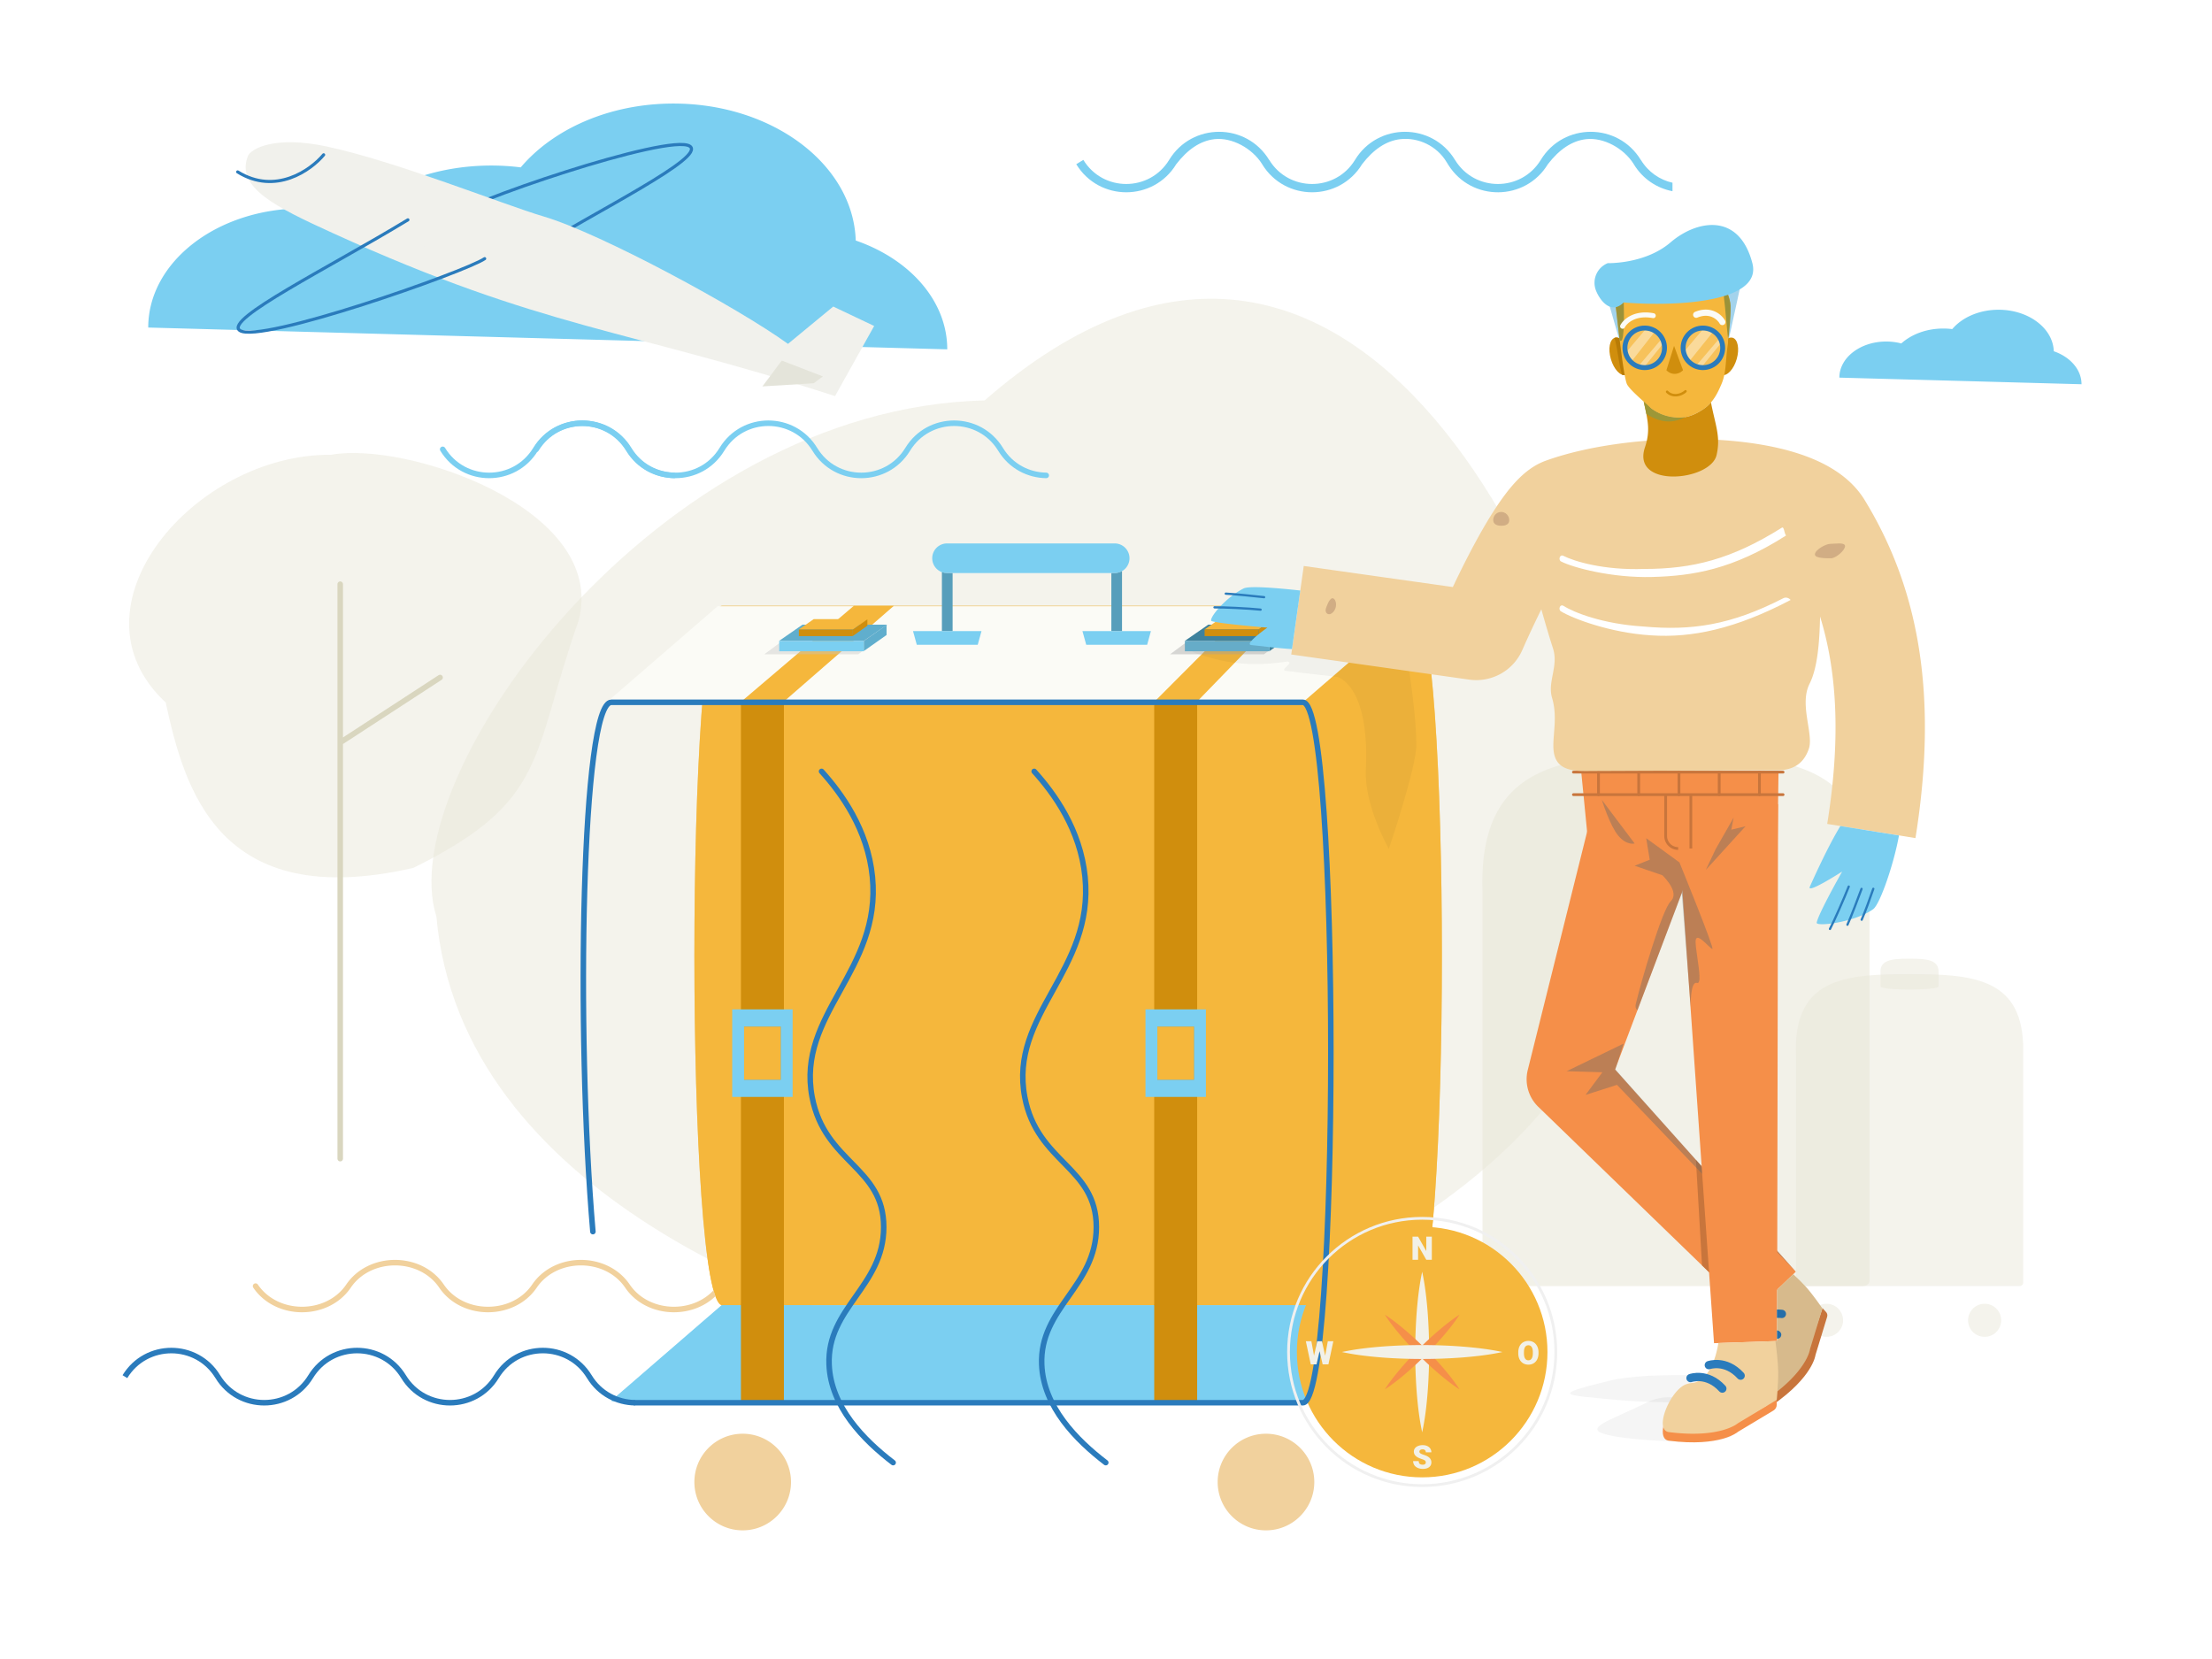 <svg xmlns="http://www.w3.org/2000/svg" width="800" height="600" fill="none" viewBox="0 0 800 600">
  <g class="on_vacation_compas_icon">
    <path fill="#fff" d="M0 0h800v600H0z"/>
    <path fill="#E9E7D9" d="M676.082 315.849c-1.559-40.757-32.279-42.866-69.955-42.866-37.675 0-68.396 2.109-69.954 42.866v.001a83.383 83.383 0 00-.068 3.249c0 1.089.026 2.171.068 3.249v140.779c0 1.104 1.031 2 2.303 2h135.37c1.272 0 2.303-.896 2.303-2V315.849h-.067z" class="Vector" opacity=".6"/>
    <path fill="#E9E7D9" d="M660.479 483.485a5.98 5.98 0 100-11.958 5.98 5.98 0 000 11.958z" class="Vector_2" opacity=".49"/>
    <path fill="#C8753C" d="M660.818 476.219l-4.231 13.874s-.853 7.857-15.467 18.022c-1.666 1.158-3.399-.129-4.765-2.447.806.456 1.648.486 2.474-.093 14.614-10.165 15.467-18.022 15.467-18.022l4.839-14.458 1.313 1.456c.407.453.548 1.086.37 1.668z" class="Vector_3"/>
    <path fill="#000" fill-opacity=".04" d="M583.438 519.382c10.522 1.973 38.242 3.197 42.809 0l5.207-10.687c-12.057 1.918-24.705-7.04-35.666-1.56-13.701 6.851-25.503 9.78-12.35 12.247z" class="Vector 3"/>
    <path fill="#E9E7D9" d="M731.676 377.475c-.915-23.932-18.954-25.17-41.076-25.17s-40.16 1.238-41.075 25.17c-.024.633-.04 1.269-.04 1.908 0 .64.016 1.275.04 1.908v82.661c0 .649.605 1.174 1.352 1.174h79.486c.747 0 1.352-.525 1.352-1.174v-86.477h-.039z" class="Vector_4" opacity=".49"/>
    <path fill="#000" fill-opacity=".04" d="M584.701 506.289c15.831 1.478 47.532 1.288 54.403-1.108l7.833-8.009c-18.14 1.438-48.922-1.794-65.412 2.313-20.613 5.134-16.612 4.956 3.176 6.804z" class="Vector 3.1"/>
    <path fill="#F58F49" d="M641.41 510.119l-12.881 7.738s-6.24 5.57-24.93 3.2c-2.13-.27-2.58-2.51-2.01-5.3.31.93.95 1.55 2.01 1.68 18.69 2.37 24.93-3.2 24.93-3.2l14.052-7.933-.001 1.749c0 .847-.444 1.631-1.17 2.066z" class="Vector_5"/>
    <path fill="#F5B73C" d="M511.357 471.852h-250.1c-13.5 0-13.5-252.859 0-252.859h250.1c13.5 0 13.5 252.859 0 252.859z" class="Vector_6"/>
    <path fill="#A3D3EC" d="M581.465 108.366l4.192 14.524c1.765 2.809 1.471-10.665 1.765-15.336l-5.957.812z" class="Vector 3.3"/>
    <path fill="#66B6E0" fill-opacity=".6" d="M629.395 103.678l-4.257 19.492c-.493-10.486 1.234-9.746-2.035-17.518l6.292-1.974z" class="Vector 3.1_2"/>
    <path fill="#7BCFF1" d="M221.096 506.532l40.161-34.75h250.1l-40.161 34.75h-250.1z" class="Vector_7"/>
    <path fill="#E9E7D9" d="M623.998 270.889c-.398-7.026-8.246-7.389-17.871-7.389-9.624 0-17.472.363-17.871 7.389-.01.186-.017.372-.017.56 0 .188.007.374.017.56v8.589c0 2.49 35.759 2.49 35.759 0v-9.709h-.017z" class="Vector_8" opacity=".49"/>
    <path fill="#E9E7D9" d="M717.66 483.485a5.98 5.98 0 100-11.958 5.98 5.98 0 000 11.958z" class="Vector_9" opacity=".49"/>
    <path fill="#E9E7D9" d="M701.093 351.075c-.234-4.125-4.842-4.338-10.493-4.338-5.651 0-10.259.213-10.493 4.338v.001a5.956 5.956 0 000 .657v5.043c0 1.462 20.996 1.462 20.996 0v-5.701h-.01z" class="Vector_10" opacity=".49"/>
    <path fill="#E9E7D9" d="M586.997 321.972c7.081 113.854-180.206 179.92-238.269 166.984-58.062-12.937-181.884-56.999-190.9-157.461-16.192-50.793 79.747-184.034 198.259-186.664 135.17-117.94 221.893 76.679 230.91 177.141z" class="Vector_11" opacity=".49"/>
    <path fill="#F5B73C" d="M511.357 472.108h-250.1c-13.5 0-13.5-252.859 0-252.859h250.1c13.5 0 13.5 252.859 0 252.859z" class="Vector_12"/>
    <path fill="#E9E7D9" d="M209.321 224.298c-17.364 49.183-10.626 65.331-59.822 89.581-70.703 16.237-82.774-28.758-89.581-59.822-37.043-34.486 10.491-89.968 59.822-89.582 26.916-5.003 99.991 19.337 89.581 59.823z" class="Vector_13" opacity=".49"/>
    <path fill="#FBFBF6" d="M219.387 253.999l40.161-34.75h251.808l-40.161 34.75H219.387z" class="Vector_14"/>
    <path fill="#F5B73C" d="M452.098 219.103l-34.594 34.685h15.39l33.68-34.685h-14.476z" class="Vector 3.2"/>
    <path fill="#000" fill-opacity=".04" d="M483.644 244.803c-1.093-.184-11.91-1.266-18.606-2.202-2.47-.346 3.285-2.941.531-3.342-17.011 2.582-26.518-1.013-31.593-2.506-9.698-2.852 1.595-7.898 1.595-7.898l72.904 6.444s3.759 21.177 3.759 34.235c0 8.146-9.936 37.477-9.936 37.477s-8.956-15.676-8.327-28.738c1.479-30.685-10.327-33.47-10.327-33.47z" class="Vector 3_2"/>
    <path fill="#9E9E9E" d="M432.587 229.666h33.968l-9.41 6.958h-33.968l9.41-6.958z" class="Rectangle" opacity=".4"/>
    <path fill="#3E829D" d="M436.987 225.916h30.63l-8.485 5.877h-30.63l8.485-5.877z" class="Rectangle_2"/>
    <path fill="#3E829D" d="M467.383 226.025l-8.227 5.808v3.629l8.227-5.807v-3.63z" class="Vector 5"/>
    <path fill="#F5B73C" d="M441.046 223.911h19.55l-5.416 3.751h-19.549l5.415-3.751z" class="Rectangle_3"/>
    <path fill="#D08E0D" d="M435.665 227.665h19.526v2.391h-19.526z" class="Rectangle 2"/>
    <path fill="#D08E0D" d="M460.446 223.981l-5.251 3.706v2.317l5.251-3.706v-2.317z" class="Vector 5_2"/>
    <path stroke="#7BCFF1" stroke-linecap="round" stroke-miterlimit="10" stroke-width="2" d="M193.912 162.505h0c7.664-12.579 25.926-12.579 33.59 0h0c7.664 12.579 25.926 12.579 33.59 0l.001-.002c7.664-12.579 25.926-12.579 33.59 0l.003.005c7.664 12.578 25.925 12.578 33.589 0l.004-.006c7.664-12.578 25.925-12.578 33.589 0l.002.004c3.776 6.197 10.124 9.341 16.51 9.431" class="Vector_15"/>
    <path stroke="#7BCFF1" stroke-linecap="round" stroke-miterlimit="10" stroke-width="2" d="M160.108 162.503l.004.005c7.663 12.578 25.925 12.578 33.588 0l.004-.006c7.664-12.578 25.926-12.578 33.589 0l.003.004c3.775 6.197 10.124 9.341 16.51 9.431" class="Vector_16"/>
    <path fill="#F58F49" d="M616.703 300.458l-35.473 93.978-3.468-14.712 71.723 80.204-15.851 15.231-77.284-74.858a13.884 13.884 0 01-3.812-13.329l.344-1.384 24.285-97.471 39.536 12.341z" class="Vector_17"/>
    <path fill="#C8753C" fill-rule="evenodd" d="M626.857 468.595l-11.296-10.942-2.208-38.13 10.877 12.164 2.627 36.908z" class="Intersect" clip-rule="evenodd"/>
    <path fill="#686868" fill-opacity=".4" d="M587.177 377.443l-20.585 9.973 12.925.381-6.079 8.188 11.364-3.628 64.683 67.571-65.276-73.134 2.968-9.351z" class="Vector_18"/>
    <path fill="#F58F49" d="M571.856 278.977l2.922 29.756 67.935 8.576.506-38.332h-71.363z" class="Vector_19"/>
    <path fill="#F58F49" d="M643.062 290.854l-.351 194.149-22.811.776-13.545-193.676 36.707-1.249z" class="Vector_20"/>
    <path fill="#521F20" fill-opacity=".2" d="M694.317 279.59c-.54 1.486-1.785 2.414-2.677 2.09-.892-.324-1.146-1.291-.528-2.715.54-1.487 1.468-3.302 2.36-2.979.892.324 1.384 2.118.845 3.604z" class="Vector_21"/>
    <path stroke="#C8753C" stroke-miterlimit="10" d="M606.93 306.872a4.52 4.52 0 01-4.521-4.521v-15.127" class="Vector_22"/>
    <path stroke="#C8753C" stroke-miterlimit="10" d="M611.519 287.668v19.204" class="Vector_23"/>
    <path stroke="#C8753C" stroke-linecap="round" stroke-miterlimit="10" d="M569.049 279.251h75.83" class="Vector_24"/>
    <path stroke="#C8753C" stroke-linecap="round" stroke-miterlimit="10" d="M569.049 287.394h75.83" class="Vector_25"/>
    <path stroke="#C8753C" stroke-linecap="round" stroke-miterlimit="10" d="M578.113 279.351v8.043" class="Vector_26"/>
    <path stroke="#C8753C" stroke-linecap="round" stroke-miterlimit="10" d="M592.666 279.351v8.043" class="Vector_27"/>
    <path stroke="#C8753C" stroke-linecap="round" stroke-miterlimit="10" d="M607.219 279.351v8.043" class="Vector_28"/>
    <path stroke="#C8753C" stroke-linecap="round" stroke-miterlimit="10" d="M621.772 279.351v8.043" class="Vector_29"/>
    <path stroke="#C8753C" stroke-linecap="round" stroke-miterlimit="10" d="M636.325 279.351v8.043" class="Vector_30"/>
    <path fill="#686868" fill-opacity=".4" fill-rule="evenodd" d="M579.325 289.291l11.873 15.771s-2.873.828-5.937-2.842c-3.063-3.671-5.936-12.929-5.936-12.929zm17.321 21.641l-1.276-7.787 12.021 8.751v.004c.149.365 12.859 31.5 11.907 31.309-.305-.06-.972-.702-1.756-1.456-1.684-1.619-3.908-3.758-4.251-1.799-.193 1.101.193 3.754.602 6.563.658 4.518 1.375 9.441-.164 8.968-2.496-.765-2.266 8.788-2.266 8.788l-3.209-41.264-16.065 42.371s-.987-.622-.578-2.325c2.018-8.412 9.495-34.034 12.608-37.059 2.973-2.89-1.162-7.619-2.991-9.445l-10.03-3.444 5.448-2.175zm23.802-3.75l6.549-11.5-.862 4.393 5.17-1.255-14.362 15.782 3.505-7.42z" class="Union" clip-rule="evenodd"/>
    <ellipse cx="586.007" cy="128.867" fill="#D08E0D" class="Ellipse 4" rx="3.562" ry="7.001" transform="rotate(-16.193 586.007 128.867)"/>
    <path fill="#B87B05" fill-rule="evenodd" d="M586.6 135.499c-.604-2.004-1.002-4.454-1.386-6.825-.394-2.425-.774-4.767-1.348-6.464.062-.026.125-.048.189-.067 1.889-.548 4.294 2.017 5.373 5.73 1.078 3.713.421 7.168-1.469 7.716-.433.126-.893.088-1.359-.09z" class="Intersect_2" clip-rule="evenodd"/>
    <ellipse fill="#D08E0D" class="Ellipse 4.1" rx="3.562" ry="7.001" transform="scale(-1 1) rotate(-16.193 140.607 2260.015)"/>
    <path fill="#F5B73C" d="M604.335 106.191c-9.617 0-20.357-9.218-20.357 1.255 1.107 9.324 3.203 29.353 4.506 31.634 1.303 2.281 6.419 6.403 8.591 8.584a16.811 16.811 0 0010.13 3.394c3.096 0 5.746-1.051 8.725-2.998 3.744-2.446 5.381-6.205 6.563-8.916l.027-.064c1.907-4.377 1.392-8.037 2.442-15.052 0-5.336 2.486-16.83-1.267-18.828-3.613-1.923-14.643.991-19.36.991z" class="Ellipse 3"/>
    <path fill="#D08E0D" d="M603.264 141.388a.443.443 0 10-.651.604l.651-.604zm6.616.45a.443.443 0 10-.597-.657l.597.657zm-7.267.154c.964 1.04 2.303 1.444 3.625 1.371a5.997 5.997 0 003.642-1.525l-.597-.657a5.116 5.116 0 01-3.094 1.296c-1.112.061-2.175-.28-2.925-1.089l-.651.604z" class="Vector 2"/>
    <g class="Rectangle 3">
      <path fill="#fff" fill-opacity=".392" d="M595.054 119.196h4.017l-9.077 11.608-2.402-2.768 7.462-8.84zM600.659 122.907l1.058 1.099-7.69 9.482-1.469-1.055 8.101-9.526z"/>
    </g>
    <g class="Rectangle 3.1">
      <path fill="#fff" fill-opacity=".392" d="M616.265 118.651l3.502 1.08-8.855 10.993-2.109-3.233 7.462-8.84zM621.87 122.362l1.058 1.099-7.69 9.481-1.469-1.055 8.101-9.525z"/>
    </g>
    <circle cx="594.835" cy="125.797" r="7.157" fill="#fff" fill-opacity=".16" stroke="#2A7BBC" stroke-width="1.776" class="Ellipse 3_2"/>
    <circle cx="615.881" cy="125.797" r="7.157" fill="#fff" fill-opacity=".16" stroke="#2A7BBC" stroke-width="1.776" class="Ellipse 3.1"/>
    <path fill="#D08E0D" d="M608.692 133.901l-3.247-8.809-2.764 8.809s1.18 1.369 3.054 1.318c1.874-.052 2.957-1.318 2.957-1.318z" class="Vector_31"/>
    <path fill="#FBFBF6" d="M623.904 115.951a1.12 1.12 0 01-1.955 1.091l1.955-1.091zm-10.058-1.075a1.12 1.12 0 01-.864-2.065l.864 2.065zm8.103 2.166c-.396-.71-1.299-1.737-2.655-2.339-1.313-.584-3.12-.802-5.448.173l-.864-2.065c2.882-1.207 5.331-.994 7.221-.154 1.849.821 3.097 2.211 3.701 3.294l-1.955 1.091z" class="Vector 2.1"/>
    <path stroke="#D9D6BF" stroke-linecap="round" stroke-width="2" d="M123.043 419.042V268.551m0-57.271v57.271m0 0l36.124-23.523" class="Vector 2_2"/>
    <path fill="#F1D19D" fill-rule="evenodd" d="M674.39 180.863c-5.743-9.427-15.965-14.268-24.357-16.946-9.028-2.881-19.511-4.376-29.924-4.908-20.612-1.054-44.253 1.527-61.104 7.624-4.393 1.59-7.641 4.416-9.609 6.359-2.188 2.16-4.171 4.629-5.9 7.011-3.466 4.776-6.846 10.511-9.796 15.939-3.109 5.719-5.985 11.551-8.266 16.371l-53.916-7.616-4.522 32.008 64.372 9.093c7.878 1.113 15.818-3.034 19.172-10.663a372.316 372.316 0 016.909-14.771c1.503 5.396 3.404 11.683 4.196 14.087 1.108 3.36.504 6.493-.085 9.549-.545 2.825-1.077 5.585-.234 8.4 1.358 4.534 1.012 8.904.706 12.785-.262 3.31-.495 6.264.379 8.661 1.864 5.113 7.708 5.065 13.149 4.979l67.85-.287c5.403-.085 9.06-2.635 10.788-7.755.756-2.238.246-5.418-.313-8.912v-.001c-.771-4.81-1.637-10.215.569-14.577 2.938-5.81 3.6-15.254 3.8-24.306 5.835 18.869 7.763 42.716 2.582 74.994l31.916 5.124c8.849-55.121-.287-92.608-18.362-122.242zm-31.679 304.141l-7.466.255-13.778.468c-.717 4.451-2.854 12.891-8.848 14.388-.836.041-1.703.187-2.599.456-5.698 1.707-12.156 16.646-6.422 17.372 18.645 2.363 24.901-3.174 24.932-3.201l14.051-8.437s.127-1.313.258-3.115c11.072-8.805 11.776-15.284 11.776-15.284l4.521-14.812-.101.031c-.203-.296-3.437-4.979-5.893-7.702-1.305-1.447-3.073-3.16-4.601-4.587l-5.796 5.57-.034 18.598zm-391.579 50.998c0 9.649 7.823 17.472 17.473 17.472 9.649 0 17.472-7.823 17.472-17.472 0-9.65-7.823-17.473-17.472-17.473-9.65 0-17.473 7.823-17.473 17.473zm189.254 0c0 9.649 7.823 17.472 17.472 17.472 9.65 0 17.473-7.823 17.473-17.472 0-9.65-7.823-17.473-17.473-17.473-9.649 0-17.472 7.823-17.472 17.473zm-246.263-70.313c3.62-5.331 9.772-8.035 15.985-8.035 6.212 0 12.364 2.703 15.985 8.035 4.051 5.966 10.875 8.911 17.639 8.911 5.468 0 10.975-1.924 15.025-5.813l-.696-2.143c-3.682 3.955-8.983 5.956-14.329 5.956-6.212 0-12.364-2.703-15.985-8.035-4.051-5.965-10.875-8.911-17.639-8.911-6.764 0-13.588 2.946-17.64 8.912-3.62 5.331-9.772 8.034-15.984 8.034-6.213 0-12.365-2.703-15.985-8.035-4.052-5.965-10.876-8.911-17.64-8.911-6.764 0-13.588 2.946-17.639 8.912-3.621 5.331-9.772 8.034-15.985 8.035-6.212 0-12.364-2.703-15.985-8.035a1 1 0 00-1.654 1.124c4.05 5.965 10.875 8.911 17.639 8.911 6.764-.001 13.588-2.946 17.639-8.912 3.621-5.331 9.773-8.035 15.985-8.035 6.213 0 12.365 2.703 15.985 8.035 4.051 5.966 10.876 8.911 17.64 8.911 6.764 0 13.588-2.945 17.639-8.911z" class="Secondary" clip-rule="evenodd"/>
    <path fill="#F5B73C" d="M308.799 219.103l-40.762 34.685h15.391l39.848-34.685h-14.477z" class="Vector 3_3"/>
    <path fill="#D08E0D" d="M283.506 507.318V253.46H267.97v253.858h15.536z" class="Vector 4"/>
    <path fill="#D08E0D" d="M432.973 507.318V253.46h-15.536v253.858h15.536z" class="Vector 4.1"/>
    <path fill="#C4C4C4" d="M285.84 229.666h33.968l-9.41 6.958H276.43l9.41-6.958z" class="Rectangle_4" opacity=".4"/>
    <path fill="#60AECD" d="M290.241 225.916h30.63l-8.485 5.877h-30.63l8.485-5.877z" class="Rectangle_5"/>
    <path fill="#60AECD" d="M320.637 226.025l-8.227 5.808v3.629l8.227-5.807v-3.63z" class="Vector 5_3"/>
    <path fill="#F5B73C" d="M294.3 223.911h19.549l-5.415 3.751h-19.549l5.415-3.751z" class="Rectangle_6"/>
    <path fill="#D08E0D" d="M288.918 227.665h19.526v2.391h-19.526z" class="Rectangle 2_2"/>
    <path fill="#D08E0D" d="M313.7 223.981l-5.251 3.706v2.317l5.251-3.706v-2.317z" class="Vector 5_4"/>
    <path fill="#F5B73C" d="M269.106 371.286h13.263v19.21h-13.263z" class="Rectangle_7"/>
    <path fill="#F5B73C" d="M418.573 371.286h13.263v19.21h-13.263z" class="Rectangle_8"/>
    <path fill="#9C9238" d="M625.047 122.432c-.216.461-1.017-11.01-1.65-15.711l.949-1.155c.412 0 1.08 2.202 1.443 3.918.453 2.144-.484 12.397-.742 12.948z" class="Vector 5_5"/>
    <path fill="#9C9238" d="M587.238 109.219c.167 4.786.184 13.57-.866 13.994-.213.086-.471.028-.594-.009l.001.009c-.106-.05-.086-.034-.001-.009l-1.458-12.572c.836-.183 2.59-.721 2.918-1.413z" class="Vector 6"/>
    <path fill="#60AECD" fill-rule="evenodd" d="M344.516 207.26h-1.928c-.68 0-1.33-.126-1.929-.357v21.336h3.857V207.26z" class="Subtract" clip-rule="evenodd"/>
    <path fill="#60AECD" fill-rule="evenodd" d="M405.792 206.514v21.725h-3.856v-20.978h1.126c.997 0 1.931-.273 2.73-.747z" class="Subtract_2" clip-rule="evenodd"/>
    <path fill="#7BCFF1" fill-rule="evenodd" d="M309.493 86.99c19.504 6.724 33.095 21.815 33.095 39.352l-288.977-7.884c0-23.795 25.019-43.085 55.88-43.085 6.313 0 12.382.807 18.042 2.295 12.093-10.894 30.058-17.799 50.114-17.799 3.637 0 7.205.227 10.682.664 11.768-13.898 32.118-23.084 55.251-23.084 35.853 0 65.022 22.064 65.913 49.542zm433.288 40.046c5.911 2.038 10.03 6.611 10.03 11.927l-87.581-2.39c0-7.212 7.582-13.058 16.935-13.058 1.914 0 3.753.245 5.468.696 3.665-3.302 9.11-5.395 15.188-5.395 1.103 0 2.184.069 3.238.202 3.566-4.213 9.734-6.997 16.745-6.997 10.866 0 19.706 6.687 19.977 15.015zM604.188 87.653c-9.208 7.916-22.716 7.52-22.716 7.52a7.656 7.656 0 00-4.24 9.962c1.58 3.923 5.639 8.682 9.962 4.241 15.849 1.424 50.485.745 46.572-14.203-4.891-18.685-20.37-15.437-29.578-7.52zM470.264 213.57l-2.992 21.182c-2.827-.175-5.68-.454-8.123-.721v1.512h-30.593v-3.746h24.037c1.557-1.87 5.779-4.809 5.779-4.809s-16.904-1.358-20.142-2.341c-1.427-.414 4.246-8.072 11.521-11.821 2.033-1.032 12.265-.167 20.513.744zm195.34 85.176l21.187 3.401c-1.794 10.078-6.817 24.847-9.342 26.68-6.738 4.801-20.766 6.418-20.416 4.854.633-3.342 9.217-18.482 9.217-18.482s-12.861 8.283-11.714 5.529c.922-2.073 6.386-14.349 11.068-21.982zM403.062 207.26h-60.474a5.362 5.362 0 110-10.723h60.474a5.362 5.362 0 110 10.723zm-48.091 20.979l-1.366 4.947H331.57l-1.365-4.947h24.766zm61.276 0l-1.365 4.947h-22.035l-1.366-4.947h24.766zM286.664 365.066h-21.852v31.651h21.852v-31.651zm-4.294 6.219h-13.264v19.211h13.264v-19.211zm153.761-6.219h-21.852v31.651h21.852v-31.651zm-4.295 6.219h-13.263v19.211h13.263v-19.211zm-210.74 135.502l40.16-34.75h250.1l-40.16 34.75h-250.1zm60.713-274.99h30.593v3.746h-30.593v-3.746z" class="Primary" clip-rule="evenodd"/>
    <path fill="#000" fill-opacity=".17" fill-rule="evenodd" d="M452.54 231.795c-.685.822-.854 1.437.075 1.507.485.032 1.477.149 2.81.306h.001c1.041.123 2.29.27 3.669.421v1.512h-30.593v-3.746h24.038z" class="Subtract_3" clip-rule="evenodd"/>
    <path fill="#000" fill-opacity=".09" fill-rule="evenodd" d="M344.516 207.26h-1.928c-.68 0-1.33-.127-1.929-.358v21.336h3.857V207.26z" class="Subtract_4" clip-rule="evenodd"/>
    <path fill="#000" fill-opacity=".09" fill-rule="evenodd" d="M405.792 206.514v21.724h-3.856V207.26h1.126c.997 0 1.931-.272 2.73-.746z" class="Subtract_5" clip-rule="evenodd"/>
    <path fill="#FBFBF6" d="M586.005 117.644a.897.897 0 001.6.805l-1.6-.805zm11.795-2.59a.896.896 0 00.334-1.759l-.334 1.759zm-10.195 3.395c.735-1.462 3.854-4.597 10.195-3.395l.334-1.759c-7.118-1.35-11.031 2.166-12.129 4.349l1.6.805z" class="Vector 2_3"/>
    <path stroke="#2A7BBC" stroke-width="1.131" d="M188.698 92.89c28.64-17.4 66.534-36.008 60.81-40-7.156-4.989-83.364 20.933-88.111 26.434" class="Vector 4.1_2"/>
    <path fill="#F1F1EC" d="M302.004 143.254c-75.867-24.497-105.207-24.156-181.348-58.814-21.342-9.715-35.381-16.668-31.006-27.99 1.006-2.602 9.569-7.477 28.289-3.516 25.274 5.348 63.885 20.989 78.679 25.358 20.602 6.083 70.441 33.062 88.366 46.078l16.366-13.503 14.803 7.028-14.149 25.359z" class="Vector 3_4"/>
    <path stroke="#2A7BBC" stroke-linecap="round" stroke-width="1.131" d="M147.523 79.51c-28.639 17.399-66.533 36.008-60.81 39.999 7.156 4.989 81.599-21.2 88.571-25.962" class="Vector 4_2"/>
    <path stroke="#2A7BBC" stroke-linecap="round" stroke-width="1.131" d="M117.045 55.99c-4.667 5.597-17.42 14.67-31.087 6.19" class="Vector 5_6"/>
    <path fill="#F1F1EC" d="M154.143 83.854c.265-1.573 1.458-2.683 2.666-2.48 1.207.203 1.972 1.643 1.707 3.216l-.667 3.965c-.265 1.573-1.458 2.683-2.666 2.48-1.207-.203-1.972-1.643-1.707-3.215l.667-3.966zM163.492 87.124c.264-1.573 1.458-2.683 2.665-2.48 1.208.203 1.972 1.643 1.708 3.216l-.667 3.966c-.265 1.572-1.459 2.682-2.666 2.48-1.208-.204-1.972-1.644-1.708-3.216l.668-3.966zM182.185 93.672c.265-1.572 1.458-2.683 2.666-2.48 1.207.204 1.972 1.643 1.707 3.216l-.667 3.966c-.265 1.572-1.458 2.683-2.666 2.479-1.207-.203-1.972-1.642-1.707-3.215l.667-3.966zM191.533 96.946c.264-1.572 1.458-2.683 2.665-2.48 1.208.204 1.972 1.643 1.708 3.216l-.667 3.966c-.265 1.572-1.458 2.683-2.666 2.479-1.208-.203-1.972-1.642-1.708-3.215l.668-3.966zM200.88 100.22c.265-1.572 1.458-2.683 2.666-2.48 1.208.204 1.972 1.643 1.707 3.216l-.667 3.966c-.264 1.573-1.458 2.683-2.665 2.479-1.208-.203-1.973-1.642-1.708-3.215l.667-3.966zM210.227 103.494c.265-1.572 1.458-2.682 2.666-2.479 1.207.203 1.972 1.642 1.707 3.215l-.667 3.966c-.265 1.573-1.458 2.683-2.666 2.48-1.207-.204-1.972-1.643-1.707-3.216l.667-3.966zM219.575 106.768c.264-1.572 1.458-2.682 2.665-2.479 1.208.203 1.972 1.642 1.708 3.215l-.667 3.966c-.265 1.573-1.459 2.683-2.666 2.48-1.208-.204-1.972-1.643-1.708-3.216l.668-3.966z"/>
    <path fill="#E4E4DA" d="M275.738 139.753l7.001-9.353 14.875 5.733-3.327 2.479-18.549 1.141z" class="Vector 6_2"/>
    <path stroke="#2A7BBC" stroke-linecap="round" stroke-miterlimit="10" stroke-width="3" d="M618.02 493.721s6.017-2.196 11.507 3.804" class="Vector_32"/>
    <path stroke="#2A7BBC" stroke-linecap="round" stroke-miterlimit="10" stroke-width="3" d="M611.395 498.397s6.017-2.196 11.507 3.804" class="Vector_33"/>
    <g class="Group 2">
      <path stroke="#2A7BBC" stroke-linecap="round" stroke-width=".812" d="M677.508 321.445c-1.481 4.22-2.769 7.863-4.207 11.178" class="Vector_34"/>
      <path stroke="#2A7BBC" stroke-linecap="round" stroke-width=".812" d="M673.251 321.477c-.741 2.109-4.03 10.699-5.099 12.96" class="Vector_35"/>
      <path stroke="#2A7BBC" stroke-linecap="round" stroke-width=".812" d="M668.625 320.641c-1.695 4.287-5.348 12.616-6.791 15.323" class="Vector_36"/>
    </g>
    <path fill="#E9E7D9" d="M551.775 483.485a5.98 5.98 0 100-11.958 5.98 5.98 0 000 11.958z" class="Vector_37" opacity=".49"/>
    <path fill="#F5B73C" d="M514.349 534.305c25.025 0 45.311-20.286 45.311-45.311 0-25.024-20.286-45.311-45.311-45.311-25.024 0-45.311 20.287-45.311 45.311 0 25.025 20.287 45.311 45.311 45.311z" class="Vector_38"/>
    <g class="Group">
      <path fill="#F2F1E8" d="M514.35 459.944c1.041 4.839 1.582 9.678 1.971 14.517.369 4.839.541 9.678.544 14.517.004 4.839-.168 9.677-.537 14.516-.388 4.839-.93 9.678-1.978 14.517-1.048-4.839-1.59-9.678-1.978-14.517a188.762 188.762 0 01-.537-14.516c.003-4.839.175-9.678.544-14.517.39-4.839.93-9.678 1.971-14.517z" class="Vector_39"/>
    </g>
    <path stroke="#2A7BBC" stroke-linecap="round" stroke-miterlimit="10" stroke-width="2" d="M297.13 278.977c7.178 7.946 16.694 21.008 18.392 38.146 3.375 34.058-27.564 49.523-21.798 79.698 4.549 23.804 25.898 25.151 25.885 47.002-.013 21.454-20.598 29.133-19.754 49.726.623 15.184 12.48 27.253 23.16 35.422" class="Vector_40"/>
    <path stroke="#2A7BBC" stroke-linecap="round" stroke-miterlimit="10" stroke-width="2" d="M374.028 278.977c7.177 7.946 16.694 21.008 18.392 38.146 3.374 34.058-27.565 49.523-21.798 79.698 4.549 23.804 25.898 25.151 25.885 47.002-.013 21.454-20.599 29.133-19.755 49.726.623 15.184 12.481 27.253 23.161 35.422" class="Vector_41"/>
    <path fill="#D08E0D" d="M283.506 507.319v-35.468H267.97v35.468h15.536z" class="Vector 4.2"/>
    <path fill="#D08E0D" d="M432.973 507.319v-35.468h-15.536v35.468h15.536z" class="Vector 4.3"/>
    <path fill="#7BCFF1" fill-rule="evenodd" d="M604.877 66.086c-4.521-1.024-8.708-3.777-11.439-8.259l-.005-.007-.023.014-.004-.008v-.001l-.002-.003h-.001c-8.248-13.538-27.902-13.539-36.151-.001l-.001.002-.002.004-.002.002c-7.079 11.617-23.947 11.616-31.025-.002l-.005-.007-.005.002c-8.248-13.538-27.903-13.539-36.151-.001l-.002.002-.002.004-.001.002c-7.08 11.617-23.947 11.616-31.026-.002l-.005-.007-.023.014-.004-.008v-.001l-.002-.003h-.001c-8.248-13.538-27.902-13.539-36.151-.001l-.001.002-.002.004-.001.002c-7.08 11.617-23.948 11.616-31.026-.002l-.005-.007-2.559 1.565.002.003v.001c8.249 13.536 27.902 13.536 36.151 0l.001-.003.002-.004c4.07-5.297 8.709-8.5 13.915-9.063 6.186-.67 13.52 3.238 17.159 9.058l-.014.008.002.003.001.001c8.248 13.536 27.902 13.536 36.15 0l.001-.003.003-.004c4.07-5.297 8.709-8.5 13.914-9.063 6.312-.683 13.138 2.371 16.695 8.388l.045.076c.127.217.341.58.59.94 8.366 13.202 27.764 13.09 35.944-.335l.001-.002.002-.004c4.07-5.297 8.709-8.5 13.915-9.063 6.186-.67 13.52 3.238 17.159 9.058l-.014.008.002.003.001.001c3.317 5.443 8.478 8.698 14 9.763v-3.066z" class="Subtract_6" clip-rule="evenodd"/>
    <path fill="#fff" fill-rule="evenodd" d="M594.309 226.58c17.5 1.6 31.7-.5 50.6-10.2.9-.5 2-.2 2.7.6-20 10.5-35.8 13.8-50.5 12.8-14.7-.9-28.4-6.1-32.6-8.7-.5-.3-.6-1-.4-1.5.2-.6.8-.8 1.3-.5 3.9 2.5 14.4 6.6 28.9 7.5z" class="Vector_42" clip-rule="evenodd"/>
    <path fill="#fff" fill-rule="evenodd" d="M594.595 205.77c17.6 0 31.6-3.5 49.8-14.9.9-.6.862 2.101 1.562 2.801-19.3 12.3-33.662 14.599-48.362 14.999-14.7.4-28.7-3.4-33-5.6-.5-.2-.7-.9-.5-1.5.2-.6.8-.8 1.2-.6 4.1 2.1 14.8 5.3 29.3 4.8z" class="Vector_43" clip-rule="evenodd"/>
    <path fill="#521F20" fill-opacity=".2" d="M661.884 196.7c1.6 0 5.4-.7 5.4.8 0 1.6-3.4 4.4-5 4.4s-5.9.1-5.9-1.4c0-1.6 3.9-3.8 5.5-3.8z" class="Vector_44"/>
    <path fill="#521F20" fill-opacity=".2" d="M482.981 219.993c-.54 1.486-1.785 2.413-2.677 2.089-.891-.323-1.146-1.291-.528-2.715.54-1.486 1.468-3.302 2.36-2.978.892.324 1.384 2.118.845 3.604z" class="Vector_45"/>
    <path fill="#521F20" fill-opacity=".2" d="M545.843 188.053c0 1.6-1.3 2.1-2.9 2.1-1.6 0-2.9-.6-2.9-2.1 0-1.6 1.3-2.9 2.9-2.9 1.6 0 2.9 1.4 2.9 2.9z" class="Vector_46"/>
    <path stroke="#2A7BBC" stroke-linecap="round" stroke-width=".812" d="M457.194 215.978c-2.265-.281-11.362-1.18-13.884-1.276" class="Vector_47"/>
    <path stroke="#2A7BBC" stroke-linecap="round" stroke-width=".812" d="M455.914 220.481c-4.589-.479-13.678-.879-16.677-.826" class="Vector_48"/>
    <path fill="#D08E0D" fill-rule="evenodd" d="M594.476 145.25c1.011.913 1.94 1.752 2.599 2.414a16.817 16.817 0 0010.13 3.393c3.095 0 5.745-1.051 8.725-2.998a13.711 13.711 0 002.869-2.519c.399 2.092.824 3.912 1.212 5.571 1.151 4.926 1.972 8.441.814 13.462-2.19 9.494-30.966 12.164-25.892-2.835 1.913-5.657 1.075-9.485-.134-15-.105-.482-.214-.977-.323-1.488z" class="Subtract_7" clip-rule="evenodd"/>
    <path fill="#9D9737" fill-rule="evenodd" d="M594.476 145.25c1.011.912 1.94 1.752 2.599 2.414a16.817 16.817 0 0010.13 3.393c.809 0 1.587-.071 2.348-.212-.145.062-.3.13-.466.204-2.382 1.053-6.904 3.053-13.661-1.358-.185-.939-.399-1.915-.626-2.95-.106-.483-.214-.98-.324-1.491z" class="Subtract_8" clip-rule="evenodd"/>
    <path stroke="#2A7BBC" stroke-miterlimit="10" stroke-width="2" d="M45.176 497.882h0c7.663-12.579 25.926-12.58 33.59-.001v.001c7.664 12.579 25.926 12.579 33.59 0l.001-.002c7.664-12.579 25.926-12.579 33.589-.001l.004.006c7.663 12.578 25.925 12.578 33.589 0l.003-.007c7.664-12.578 25.926-12.578 33.589.001l.003.003c3.775 6.197 10.124 9.341 16.51 9.432" class="Vector_49"/>
    <path stroke="#2A7BBC" stroke-linecap="round" stroke-miterlimit="10" stroke-width="2" d="M214.428 445.432c-6.249-72.598-4.027-191.433 6.668-191.433h250.1c13.5 0 13.5 253.319 0 253.319h-241.55" class="Vector_50"/>
    <g class="Group_2">
      <path fill="#F58F49" d="M500.838 475.466c2.736 1.767 5.239 3.768 7.673 5.838a126.138 126.138 0 017.009 6.503 124.329 124.329 0 016.506 7.006c2.071 2.433 4.071 4.937 5.835 7.676-2.739-1.764-5.244-3.764-7.676-5.835a123.959 123.959 0 01-7.006-6.506 126.138 126.138 0 01-6.503-7.009c-2.071-2.433-4.071-4.937-5.838-7.673z" class="Vector_51"/>
    </g>
    <g class="Group_3">
      <path fill="#F58F49" d="M527.861 475.466c-1.767 2.737-3.768 5.24-5.838 7.673a126.907 126.907 0 01-6.503 7.009 124.346 124.346 0 01-7.006 6.507c-2.433 2.071-4.937 4.07-7.677 5.835 1.765-2.74 3.764-5.244 5.836-7.677a124.648 124.648 0 016.506-7.006 126.504 126.504 0 017.009-6.502c2.433-2.071 4.937-4.071 7.673-5.839z" class="Vector_52"/>
    </g>
    <g class="Group_4">
      <path fill="#F2F1E8" d="M543.383 488.978c-4.839 1.041-9.678 1.581-14.517 1.971a192.4 192.4 0 01-14.516.544c-4.839.004-9.678-.168-14.517-.537-4.839-.388-9.678-.93-14.517-1.978 4.839-1.048 9.678-1.59 14.517-1.978 4.839-.369 9.678-.541 14.517-.537 4.838.003 9.677.174 14.516.544 4.839.389 9.678.93 14.517 1.971z" class="Vector_53"/>
    </g>
    <circle cx="514.349" cy="488.953" r="48.337" stroke="#F0F0F0" stroke-linecap="round" class="Ellipse"/>
    <path fill="#F2F1E8" d="M517.841 455.621h-2.004l-2.964-5.204v5.204h-2.016v-8.363h2.016l2.958 5.204v-5.204h2.01v8.363z" class="N"/>
    <path fill="#F2F1E8" d="M515.66 528.905c0-.295-.105-.524-.315-.689-.207-.165-.573-.335-1.097-.511a10.613 10.613 0 01-1.287-.511c-1.083-.533-1.625-1.264-1.625-2.194 0-.464.134-.871.402-1.224.272-.356.654-.631 1.148-.827.494-.199 1.05-.298 1.666-.298.601 0 1.139.107 1.614.321.479.215.85.521 1.114.919.264.395.396.846.396 1.356h-2.01c0-.341-.105-.605-.316-.793-.206-.188-.488-.281-.844-.281-.36 0-.645.08-.856.241a.728.728 0 00-.31.603c0 .214.115.41.345.586.229.172.633.352 1.212.54.578.183 1.053.383 1.424.597.904.521 1.355 1.239 1.355 2.154 0 .731-.275 1.305-.827 1.723-.551.417-1.307.626-2.268.626a4.556 4.556 0 01-1.844-.362c-.547-.245-.961-.578-1.24-.999a2.631 2.631 0 01-.414-1.465h2.022c0 .448.115.779.344.994.234.21.611.315 1.132.315.333 0 .595-.07.787-.212a.716.716 0 00.292-.609z" class="S"/>
    <path fill="#F2F1E8" d="M556.424 489.423c0 .816-.151 1.537-.453 2.165a3.37 3.37 0 01-1.292 1.453c-.556.337-1.189.506-1.902.506-.712 0-1.344-.163-1.895-.488a3.392 3.392 0 01-1.292-1.408c-.306-.608-.467-1.307-.483-2.096v-.471c0-.819.15-1.541.448-2.165a3.372 3.372 0 011.293-1.453c.563-.341 1.202-.511 1.918-.511.708 0 1.34.168 1.895.505.555.337.986.817 1.293 1.442.31.62.467 1.332.47 2.136v.385zm-2.05-.35c0-.831-.14-1.461-.419-1.89-.276-.433-.672-.649-1.189-.649-1.011 0-1.545.758-1.602 2.274l-.006.615c0 .819.136 1.449.408 1.89.271.44.675.66 1.211.66.51 0 .902-.216 1.178-.649.276-.433.415-1.055.419-1.867v-.384z" class="O"/>
    <path fill="#F2F1E8" d="M479.265 490.313l.959-5.244h1.999l-1.775 8.363h-2.09l-1.12-4.767-1.097 4.767h-2.085l-1.781-8.363h2.005l.959 5.244 1.149-5.244h1.711l1.166 5.244z" class="W"/>
    <path fill="#000" fill-opacity=".11" fill-rule="evenodd" d="M642.105 485.025c.251 1.845.96 7.381 1.013 11.192.03 2.121-.128 4.877-.28 6.973 11.073-8.805 11.777-15.284 11.777-15.284l4.52-14.812-.1.031c-.204-.296-3.437-4.979-5.893-7.702-1.306-1.447-3.073-3.16-4.602-4.587l-5.795 5.57-.034 18.598-.606.021z" class="Subtract_9" clip-rule="evenodd"/>
    <path fill="#256EA9" fill-rule="evenodd" d="M642.655 473.63c.606-.014 1.242.008 1.909.073a1.5 1.5 0 11-.288 2.986 12.955 12.955 0 00-1.621-.058v-3.001z" class="Vector (Stroke)" clip-rule="evenodd"/>
    <path fill="#256EA9" fill-rule="evenodd" d="M642.695 481.154c.825.079 1.609.834 1.529 1.659-.079.824-.704 1.424-1.529 1.345v-3.004z" class="Vector (Stroke)_2" clip-rule="evenodd"/>
  </g>
</svg>
